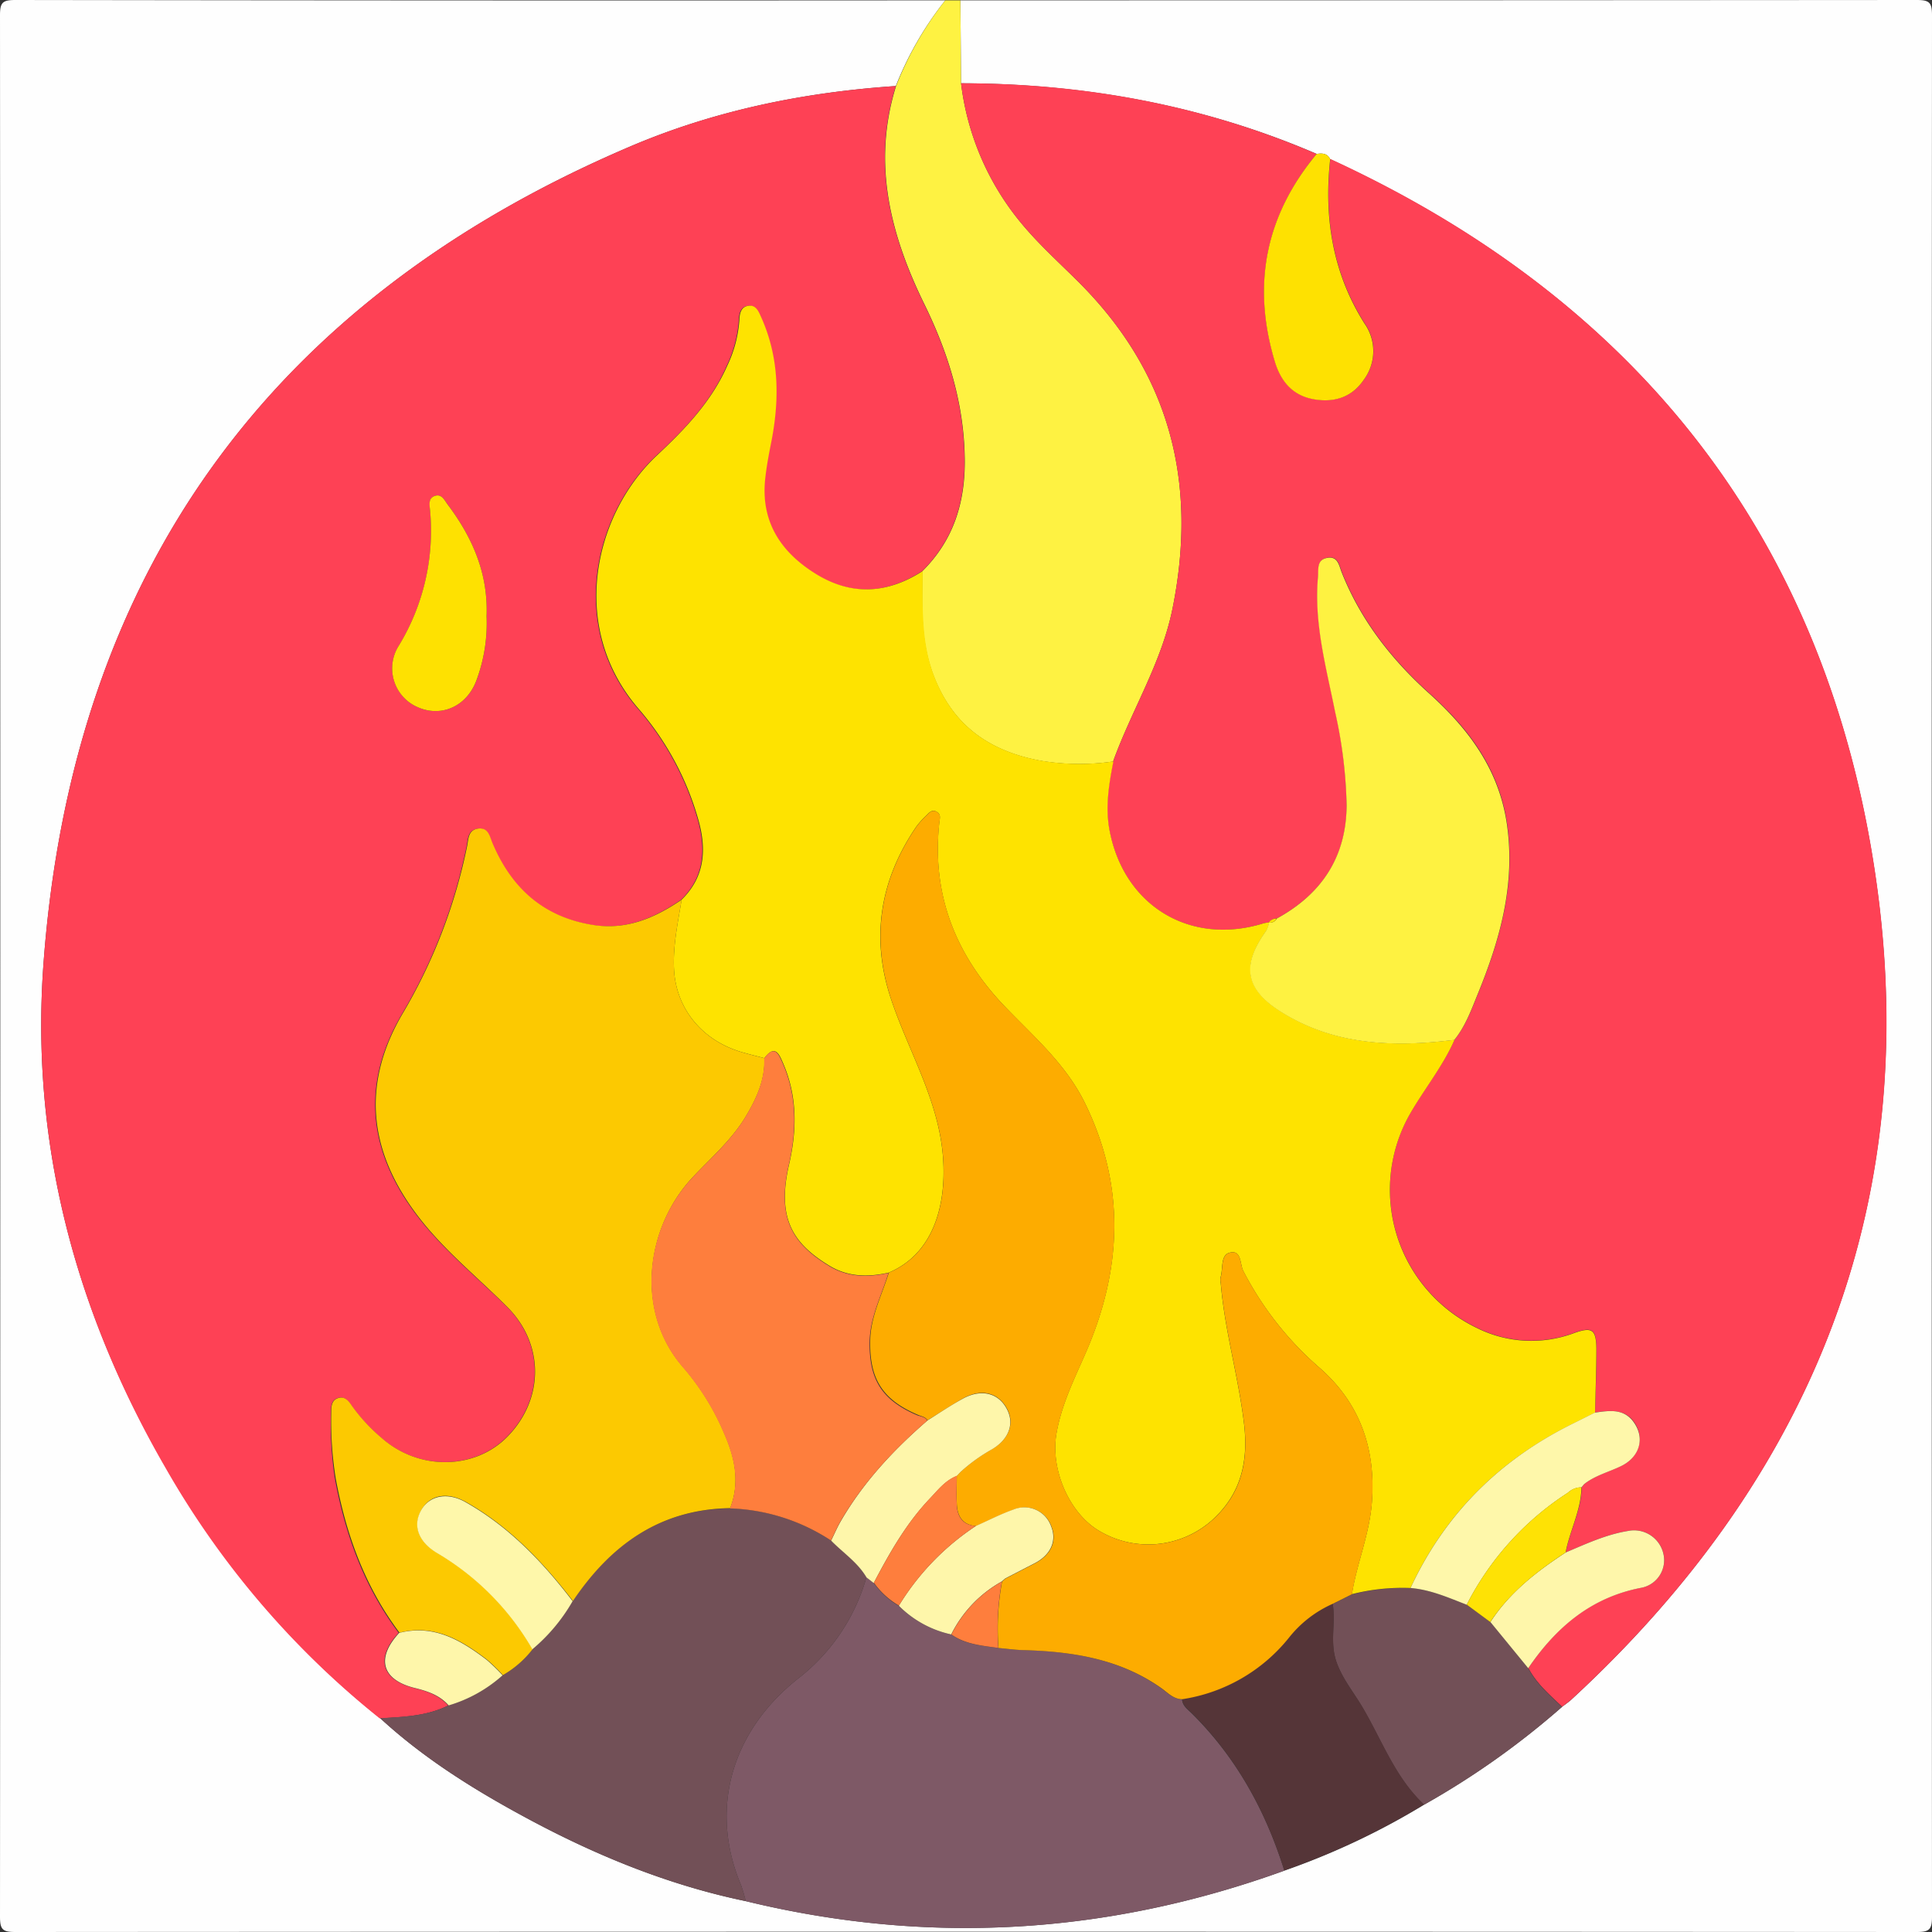 <svg xmlns="http://www.w3.org/2000/svg" viewBox="0 0 384.89 384.89"><rect x="0" y="0" width="384.89" height="384.89" fill="#333333" stroke="none"/><defs><style>.cls-1{fill:#fefefe;}.cls-2{fill:#fef242;}.cls-3{fill:#fe4155;}.cls-4{fill:#7e5966;}.cls-5{fill:#725057;}.cls-6{fill:#553538;}.cls-7{fill:#fee101;}.cls-8{fill:#fee300;}.cls-9{fill:#fcc901;}.cls-10{fill:#fef6aa;}.cls-11{fill:#fef241;}.cls-12{fill:#fef7aa;}.cls-13{fill:#fee205;}.cls-14{fill:#fdac00;}.cls-15{fill:#fe7e3d;}</style></defs><title>Fogo</title><g id="Camada_2" data-name="Camada 2"><g id="Camada_1-2" data-name="Camada 1"><path class="cls-1" d="M191.32.07q95.25,0,190.5-.07c2.57,0,3.07.5,3.07,3.07q-.12,189.38,0,378.75c0,2.57-.5,3.07-3.07,3.07q-189.37-.12-378.75,0c-2.57,0-3.07-.5-3.07-3.07Q.12,192.45,0,3.07C0,.5.5,0,3.07,0Q95.69.14,188.32.07a66.84,66.84,0,0,0-9.86,17.07c-18.31,1.23-36.15,4.88-53,12.08-71.66,30.6-111,85-116.78,162.57C6,227.62,15,261.38,33.14,292.51a174.43,174.43,0,0,0,42.6,49.79c8.75,8.05,18.77,14.29,29.17,19.89,13.8,7.44,28.23,13.35,43.65,16.55,36.39,8.85,72.14,6.65,107.3-6.07a146,146,0,0,0,27.84-13.14,162.14,162.14,0,0,0,27.48-19.48c.69-.54,1.41-1,2.05-1.63,50-46.21,71.18-103.17,59.37-170.27C361.33,104.1,324.09,58.88,265,31.71c-.57-1.18-1.6-1.21-2.69-1.05-22.62-9.73-46.3-14-70.85-14.07Q191.4,8.32,191.32.07Z"/><path class="cls-2" d="M191.32.07q.08,8.27.14,16.52a53.7,53.7,0,0,0,12.37,28.32c3.44,4.08,7.46,7.68,11.24,11.47,18.12,18.19,23.53,39.94,18.53,64.8-2.19,10.91-8.15,20.26-11.85,30.53a46.55,46.55,0,0,1-14-.08c-10.66-1.85-18.2-7.17-22-17.68-2.37-6.63-2.07-13.37-2-20.16,6.22-6.16,8.56-13.71,8.45-22.34-.13-11-3.28-21.1-8-30.76-6.84-13.94-10.47-28.16-5.69-43.55A66.84,66.84,0,0,1,188.32.07Z"/><path class="cls-3" d="M178.46,17.14c-4.78,15.39-1.15,29.61,5.69,43.55,4.73,9.66,7.88,19.81,8,30.76.11,8.63-2.23,16.18-8.45,22.34-7.06,4.55-14.24,5-21.45.45-7-4.4-10.87-10.54-9.89-19.09.27-2.35.71-4.68,1.17-7,1.69-8.51,1.64-16.87-2-24.94-.51-1.12-1-2.52-2.57-2.27s-1.73,1.68-1.78,2.92a25.2,25.2,0,0,1-2.4,9c-3.1,7.16-8.36,12.64-14,17.87-12.44,11.64-17.77,34.06-3.76,50.39a57.72,57.72,0,0,1,12,22.23c1.64,5.92,1.31,11.35-3.34,15.91-5.39,3.66-11.1,6.14-17.85,5-9.77-1.62-16.07-7.38-19.83-16.3-.54-1.29-.8-3.16-2.89-2.85-1.94.3-1.87,2-2.15,3.47a107.57,107.57,0,0,1-13,33.63c-7.77,13.4-6.76,26.3,2.26,38.82,5.31,7.38,12.39,13,18.75,19.3,7.43,7.41,7.36,18.38.1,25.83-6.51,6.69-17.67,6.85-25.08.31a34.61,34.61,0,0,1-6.07-6.6c-.63-.95-1.48-1.84-2.79-1.29-1.08.44-1.18,1.48-1.19,2.52a71.78,71.78,0,0,0,.77,13.42c2.06,11.17,5.83,21.61,12.72,30.77-4.69,5.06-3.46,9.35,3.08,11,2.51.62,5,1.42,6.77,3.48-4.3,2.14-9,2.28-13.64,2.56a174.43,174.43,0,0,1-42.6-49.79C15,261.38,6,227.62,8.67,191.79c5.8-77.61,45.12-132,116.78-162.57C142.31,22,160.15,18.37,178.46,17.14ZM96.93,122.77c.34-8.51-2.81-15.7-7.73-22.25-.65-.87-1.21-2.18-2.57-1.72s-1,1.84-.94,2.92a44,44,0,0,1-6.2,26.86,8.41,8.41,0,0,0,3.71,12.29c4.69,2.12,9.83-.17,11.74-5.37A32.57,32.57,0,0,0,96.93,122.77Z"/><path class="cls-3" d="M221.75,151.71c3.7-10.27,9.66-19.62,11.85-30.53,5-24.86-.41-46.61-18.53-64.8-3.78-3.79-7.8-7.39-11.24-11.47a53.7,53.7,0,0,1-12.37-28.32c24.55,0,48.23,4.34,70.84,14.08Q247.06,49.12,254,72c1.23,4.08,3.67,6.84,7.91,7.53,4,.65,7.45-.43,9.83-3.94a9.56,9.56,0,0,0,.09-11.23c-6.33-10.07-8.07-21.06-6.8-32.69,59.09,27.17,96.33,72.39,107.6,136.44,11.81,67.1-9.32,124.06-59.37,170.27-.64.59-1.36,1.09-2.05,1.63-2.48-2.36-5.1-4.6-6.73-7.71,5.51-8.16,12.51-14.13,22.53-16a5.59,5.59,0,0,0,4.37-6.81,6,6,0,0,0-7.12-4.49c-4.36.71-8.31,2.58-12.33,4.27.82-4.38,3.12-8.41,3.17-13l0,0,.55-.65c2.19-1.73,4.89-2.39,7.34-3.58,3.49-1.68,4.67-5.31,2.78-8.38s-5-2.7-8-2.27c.1-4.25.3-8.49.26-12.74,0-3.89-.87-4.41-4.52-3.09a24.27,24.27,0,0,1-19.28-1.05,30.54,30.54,0,0,1-13.31-42.67c2.84-5,6.53-9.45,8.86-14.74,2.17-2.65,3.33-5.84,4.59-8.93,4.48-10.92,7.65-22,5.87-34.12-1.62-11-7.66-18.93-15.54-26-7.49-6.75-13.59-14.58-17.36-24.06-.53-1.33-.73-3.21-2.79-2.9-2.28.33-1.8,2.32-1.94,3.87-.82,9.23,1.67,18,3.44,26.93a92.79,92.79,0,0,1,2.24,18.47c0,10.34-5,17.73-13.9,22.62a1.75,1.75,0,0,0-1.55.79l0,0a7.88,7.88,0,0,0-1.1.17c-14.5,4.53-27.62-3.3-30.66-18.17C220.07,161,220.84,156.36,221.75,151.71Z"/><path class="cls-4" d="M255.86,372.67c-35.16,12.72-70.91,14.92-107.3,6.07a28.88,28.88,0,0,0-.94-3.21c-6.48-15.41-1.68-30.89,11.52-41.24a38.9,38.9,0,0,0,13.47-20.07l1.44,1.12a16.09,16.09,0,0,0,5,4.57,21.11,21.11,0,0,0,10.44,5.71c2.81,2,6.12,2.22,9.36,2.68,1.61.14,3.21.37,4.82.42,9.83.27,19.32,1.71,27.61,7.57,1.3.92,2.41,2.21,4.2,2.21.06,1.27,1,1.94,1.81,2.72C246.28,350.07,252.13,360.74,255.86,372.67Z"/><path class="cls-5" d="M172.61,314.22a38.9,38.9,0,0,1-13.47,20.07c-13.2,10.35-18,25.83-11.52,41.24a28.88,28.88,0,0,1,.94,3.21c-15.42-3.2-29.85-9.11-43.65-16.55-10.4-5.6-20.42-11.84-29.17-19.89,4.65-.28,9.34-.42,13.64-2.56a27.92,27.92,0,0,0,10.75-6,20.16,20.16,0,0,0,5.93-5.18,35.49,35.49,0,0,0,8-9.59c7.51-11.14,17.38-18.28,31.34-18.49a38.9,38.9,0,0,1,20.12,6.4C167.93,309.31,170.86,311.2,172.61,314.22Z"/><path class="cls-5" d="M304.45,332.34c1.63,3.11,4.25,5.35,6.73,7.71a162.14,162.14,0,0,1-27.48,19.48c-5.86-5.48-8.44-13-12.45-19.69-1.78-3-4-5.66-5.09-9-1.22-3.76-.05-7.56-.66-11.3l3.81-1.9A40.67,40.67,0,0,1,281,316.36c4,.33,7.57,1.93,11.23,3.31l4.7,3.47Z"/><path class="cls-6" d="M265.51,319.49c.6,3.74-.57,7.54.65,11.3,1.11,3.39,3.31,6.09,5.09,9,4,6.65,6.59,14.21,12.45,19.69a146,146,0,0,1-27.84,13.14c-3.73-11.93-9.58-22.6-18.53-31.45-.78-.78-1.75-1.45-1.81-2.72a33.74,33.74,0,0,0,21.21-12.22A22.85,22.85,0,0,1,265.51,319.49Z"/><path class="cls-7" d="M265,31.71c-1.27,11.63.47,22.62,6.8,32.69a9.56,9.56,0,0,1-.09,11.23c-2.38,3.51-5.85,4.59-9.83,3.94-4.24-.69-6.68-3.45-7.91-7.53q-6.93-23,8.33-41.37C263.4,30.5,264.43,30.53,265,31.71Z"/><path class="cls-8" d="M281,316.36a40.67,40.67,0,0,0-11.68,1.23c1-6.23,3.55-12,4-18.52.76-10.8-2.59-19.73-10.5-26.63a64.81,64.81,0,0,1-15.13-19.23c-.7-1.35-.32-4.31-2.74-3.65-1.87.5-1.25,3.24-1.81,4.95a2.86,2.86,0,0,0,.05,1.12c.79,9.42,3.5,18.51,4.63,27.9.93,7.77-.63,14.29-6.6,19.53a19.11,19.11,0,0,1-22.6,1.7c-5.78-3.65-9.37-12.17-8.16-19.17,1-5.76,3.54-10.83,5.83-16.08,7.22-16.57,8-33.13-.16-49.76-3.75-7.64-9.93-13-15.66-18.93-10-10.3-14.94-22.47-13.34-37,.09-.78.34-1.49-.39-2-1-.72-1.63.07-2.23.67a16.12,16.12,0,0,0-2,2.24c-7.18,10.57-9.08,22-5.05,34.16,3.51,10.58,9.59,20.27,10.41,31.8.67,9.37-1.88,19.06-10.82,22.84-4.11.93-8.12.88-11.84-1.39-7.34-4.47-10.49-9.5-8-20.21,1.56-6.83,1.64-13.53-1.18-20.06-.73-1.68-1.56-4-3.75-1.07-1.66-.45-3.35-.83-5-1.35-7.72-2.46-12.59-8.76-13-16.27-.25-4.76.76-9.32,1.51-13.94,4.65-4.56,5-10,3.34-15.91a57.72,57.72,0,0,0-12-22.23c-14-16.33-8.68-38.75,3.76-50.39,5.59-5.23,10.85-10.71,14-17.87a25.2,25.2,0,0,0,2.4-9c.05-1.24.23-2.68,1.78-2.92s2.06,1.15,2.57,2.27c3.63,8.07,3.68,16.43,2,24.94-.46,2.32-.9,4.65-1.17,7-1,8.55,2.88,14.69,9.89,19.09,7.21,4.53,14.39,4.1,21.45-.45,0,6.79-.32,13.53,2,20.16,3.75,10.51,11.29,15.83,22,17.68a46.55,46.55,0,0,0,14,.08c-.91,4.65-1.68,9.27-.7,14.07,3,14.87,16.16,22.7,30.66,18.17a7.88,7.88,0,0,1,1.1-.17,6.61,6.61,0,0,1-.62,1.7c-4.92,6.84-4.18,11.6,3,16.11,10.67,6.7,22.47,7.09,34.52,5.58-2.33,5.29-6,9.76-8.86,14.74a30.54,30.54,0,0,0,13.31,42.67,24.27,24.27,0,0,0,19.28,1.05c3.65-1.32,4.48-.8,4.52,3.09,0,4.25-.16,8.49-.26,12.73l-4,2C299,290.59,287.93,301.44,281,316.36Z"/><path class="cls-9" d="M135.79,179.25c-.75,4.62-1.76,9.18-1.51,13.94.41,7.51,5.28,13.81,13,16.27,1.64.52,3.33.9,5,1.35.16,4.29-1.55,8-3.68,11.57-2.78,4.67-6.87,8.19-10.54,12.09-9.5,10.08-11.67,27-1.75,38.13a49.51,49.51,0,0,1,8,13c2.1,4.79,3.14,9.72,1.16,14.85-14,.21-23.82,7.35-31.33,18.49-6-7.79-12.64-14.8-21.27-19.69-3.81-2.16-7.36-1.46-9,1.73s-.4,6.18,3.25,8.37a52.94,52.94,0,0,1,19,19.18,20.16,20.16,0,0,1-5.93,5.18,35.94,35.94,0,0,0-3.2-3.1c-5.13-3.91-10.52-7.1-17.4-5.35-6.89-9.16-10.66-19.6-12.72-30.77A71.78,71.78,0,0,1,66,281.11c0-1,.11-2.08,1.19-2.52,1.31-.55,2.16.34,2.79,1.29a34.61,34.61,0,0,0,6.07,6.6c7.41,6.54,18.57,6.38,25.08-.31,7.26-7.45,7.33-18.42-.1-25.83C94.71,254,87.63,248.42,82.32,241c-9-12.52-10-25.42-2.26-38.82a107.57,107.57,0,0,0,13-33.63c.28-1.45.21-3.17,2.15-3.47,2.09-.31,2.35,1.56,2.89,2.85,3.76,8.92,10.06,14.68,19.83,16.3C124.69,185.39,130.4,182.91,135.79,179.25Z"/><path class="cls-7" d="M96.93,122.77a32.57,32.57,0,0,1-2,12.73c-1.91,5.2-7,7.49-11.74,5.37a8.41,8.41,0,0,1-3.71-12.29,44,44,0,0,0,6.2-26.86c-.1-1.08-.43-2.45.94-2.92s1.92.85,2.57,1.72C94.12,107.07,97.27,114.26,96.93,122.77Z"/><path class="cls-10" d="M79.53,325.3c6.88-1.75,12.27,1.44,17.4,5.35a35.94,35.94,0,0,1,3.2,3.1,27.92,27.92,0,0,1-10.75,6c-1.79-2.06-4.26-2.86-6.77-3.48C76.07,334.65,74.84,330.36,79.53,325.3Z"/><path class="cls-11" d="M289.72,207.17c-12.05,1.51-23.85,1.12-34.52-5.58-7.19-4.51-7.93-9.27-3-16.11a6.61,6.61,0,0,0,.62-1.7l0,0a1.46,1.46,0,0,0,1.55-.79c8.93-4.89,13.86-12.28,13.9-22.62A92.79,92.79,0,0,0,266,141.93c-1.77-8.89-4.26-17.7-3.44-26.93.14-1.55-.34-3.54,1.94-3.87,2.06-.31,2.26,1.57,2.79,2.9,3.77,9.48,9.87,17.31,17.36,24.06,7.88,7.1,13.92,15.08,15.54,26,1.78,12.11-1.39,23.2-5.87,34.12C293.05,201.33,291.89,204.52,289.72,207.17Z"/><path class="cls-12" d="M281,316.36c6.94-14.92,18-25.77,32.72-32.94l4-2c3-.42,6-.92,8,2.28s.71,6.7-2.78,8.38c-2.45,1.19-5.15,1.85-7.34,3.58l-.55.65,0,0a3.92,3.92,0,0,0-2.69,1.07,57.75,57.75,0,0,0-20.16,22.31C288.56,318.29,285,316.69,281,316.36Z"/><path class="cls-10" d="M304.45,332.34l-7.53-9.2c3.81-5.89,9.21-10.07,15-13.86,4-1.69,8-3.56,12.33-4.27a6,6,0,0,1,7.12,4.49,5.59,5.59,0,0,1-4.37,6.81C317,318.21,310,324.18,304.45,332.34Z"/><path class="cls-13" d="M311.9,309.28c-5.77,3.79-11.17,8-15,13.86l-4.7-3.47a57.75,57.75,0,0,1,20.16-22.31,3.92,3.92,0,0,1,2.69-1.07C315,300.87,312.72,304.9,311.9,309.28Z"/><path class="cls-8" d="M254.33,183a1.46,1.46,0,0,1-1.55.79A1.75,1.75,0,0,1,254.33,183Z"/><path class="cls-13" d="M315,296.34l.55-.65Z"/><path class="cls-14" d="M177.07,253.54c8.94-3.78,11.49-13.47,10.82-22.84-.82-11.53-6.9-21.22-10.41-31.8-4-12.2-2.13-23.59,5.05-34.16a16.12,16.12,0,0,1,2-2.24c.6-.6,1.23-1.39,2.23-.67.73.53.48,1.24.39,2-1.6,14.5,3.32,26.67,13.34,37,5.73,5.89,11.91,11.29,15.66,18.93,8.16,16.63,7.38,33.19.16,49.76-2.29,5.25-4.84,10.32-5.83,16.08-1.21,7,2.38,15.52,8.16,19.17a19.11,19.11,0,0,0,22.6-1.7c6-5.24,7.53-11.76,6.6-19.53-1.13-9.39-3.84-18.48-4.63-27.9a2.86,2.86,0,0,1-.05-1.12c.56-1.71-.06-4.45,1.81-4.95,2.42-.66,2,2.3,2.74,3.65a64.81,64.81,0,0,0,15.13,19.23c7.91,6.9,11.26,15.83,10.5,26.63-.46,6.47-3,12.29-4,18.52l-3.81,1.9a22.89,22.89,0,0,0-8.77,6.79,33.74,33.74,0,0,1-21.21,12.22c-1.79,0-2.9-1.29-4.2-2.21-8.29-5.86-17.78-7.3-27.61-7.57-1.61-.05-3.21-.28-4.82-.42a51.47,51.47,0,0,1,.71-13.23l0,0,.7-.61,5.9-3.05c3.17-1.66,4.4-4.45,3.24-7.31a5.65,5.65,0,0,0-7.55-3.35c-2.55.9-5,2.16-7.45,3.26-2.75-.24-3.77-2-3.86-4.48-.07-1.84,0-3.68,0-5.52l0,0,.78-.82a33.87,33.87,0,0,1,6.34-4.56c3.42-2.07,4.47-5.22,2.8-8.16-1.77-3.13-5.18-3.89-8.74-1.85-2.37,1.36-4.65,2.87-7,4.32-.44-.7-1.21-.79-1.9-1.08-7.06-3-9.69-7.11-9.53-14.79C173.43,262.29,175.69,258,177.07,253.54Z"/><path class="cls-10" d="M184.75,283c2.31-1.45,4.59-3,7-4.32,3.56-2,7-1.28,8.74,1.85,1.67,2.94.62,6.09-2.8,8.16a33.87,33.87,0,0,0-6.34,4.56l-.78.82,0,0c-2.3.91-3.76,2.84-5.38,4.54-4.68,4.93-8,10.81-11.13,16.76l-1.44-1.12c-1.75-3-4.68-4.91-7.05-7.33.66-1.33,1.24-2.71,2-4C172.06,295.21,178.05,288.8,184.75,283Z"/><path class="cls-10" d="M194.41,304c2.48-1.1,4.9-2.36,7.45-3.26a5.65,5.65,0,0,1,7.55,3.35c1.16,2.86-.07,5.65-3.24,7.31l-5.9,3.05-.7.61,0,0a24.59,24.59,0,0,0-10.07,10.55,21,21,0,0,1-10.44-5.72A50.54,50.54,0,0,1,194.41,304Z"/><path class="cls-15" d="M194.41,304a50.54,50.54,0,0,0-15.32,15.86,15.94,15.94,0,0,1-5-4.56c3.16-5.95,6.45-11.83,11.13-16.76,1.62-1.7,3.08-3.63,5.38-4.54,0,1.84-.08,3.68,0,5.52C190.64,302,191.66,303.8,194.41,304Z"/><path class="cls-15" d="M189.53,325.62a24.59,24.59,0,0,1,10.07-10.55,51.47,51.47,0,0,0-.71,13.23C195.65,327.84,192.34,327.59,189.53,325.62Z"/><path class="cls-15" d="M184.75,283c-6.7,5.8-12.69,12.21-17.2,19.9-.75,1.28-1.33,2.66-2,4a38.9,38.9,0,0,0-20.12-6.4c2-5.13.93-10.06-1.17-14.85a49.51,49.51,0,0,0-8-13c-9.92-11.15-7.75-28.05,1.75-38.13,3.67-3.9,7.76-7.42,10.54-12.09,2.13-3.56,3.84-7.28,3.68-11.57,2.19-3,3-.61,3.75,1.07,2.82,6.53,2.74,13.23,1.18,20.06-2.46,10.71.69,15.74,8,20.21,3.72,2.27,7.73,2.32,11.84,1.39-1.38,4.49-3.64,8.75-3.75,13.59-.16,7.68,2.47,11.78,9.53,14.79C183.54,282.21,184.31,282.3,184.75,283Z"/><path class="cls-12" d="M106.06,328.57a52.94,52.94,0,0,0-19-19.18c-3.65-2.19-4.87-5.32-3.25-8.37s5.24-3.89,9-1.73c8.63,4.89,15.31,11.9,21.27,19.69A35.49,35.49,0,0,1,106.06,328.57Z"/><path class="cls-15" d="M190.53,294.07l.78-.82Z"/><path class="cls-15" d="M199.57,315.1l.7-.61Z"/></g></g></svg>